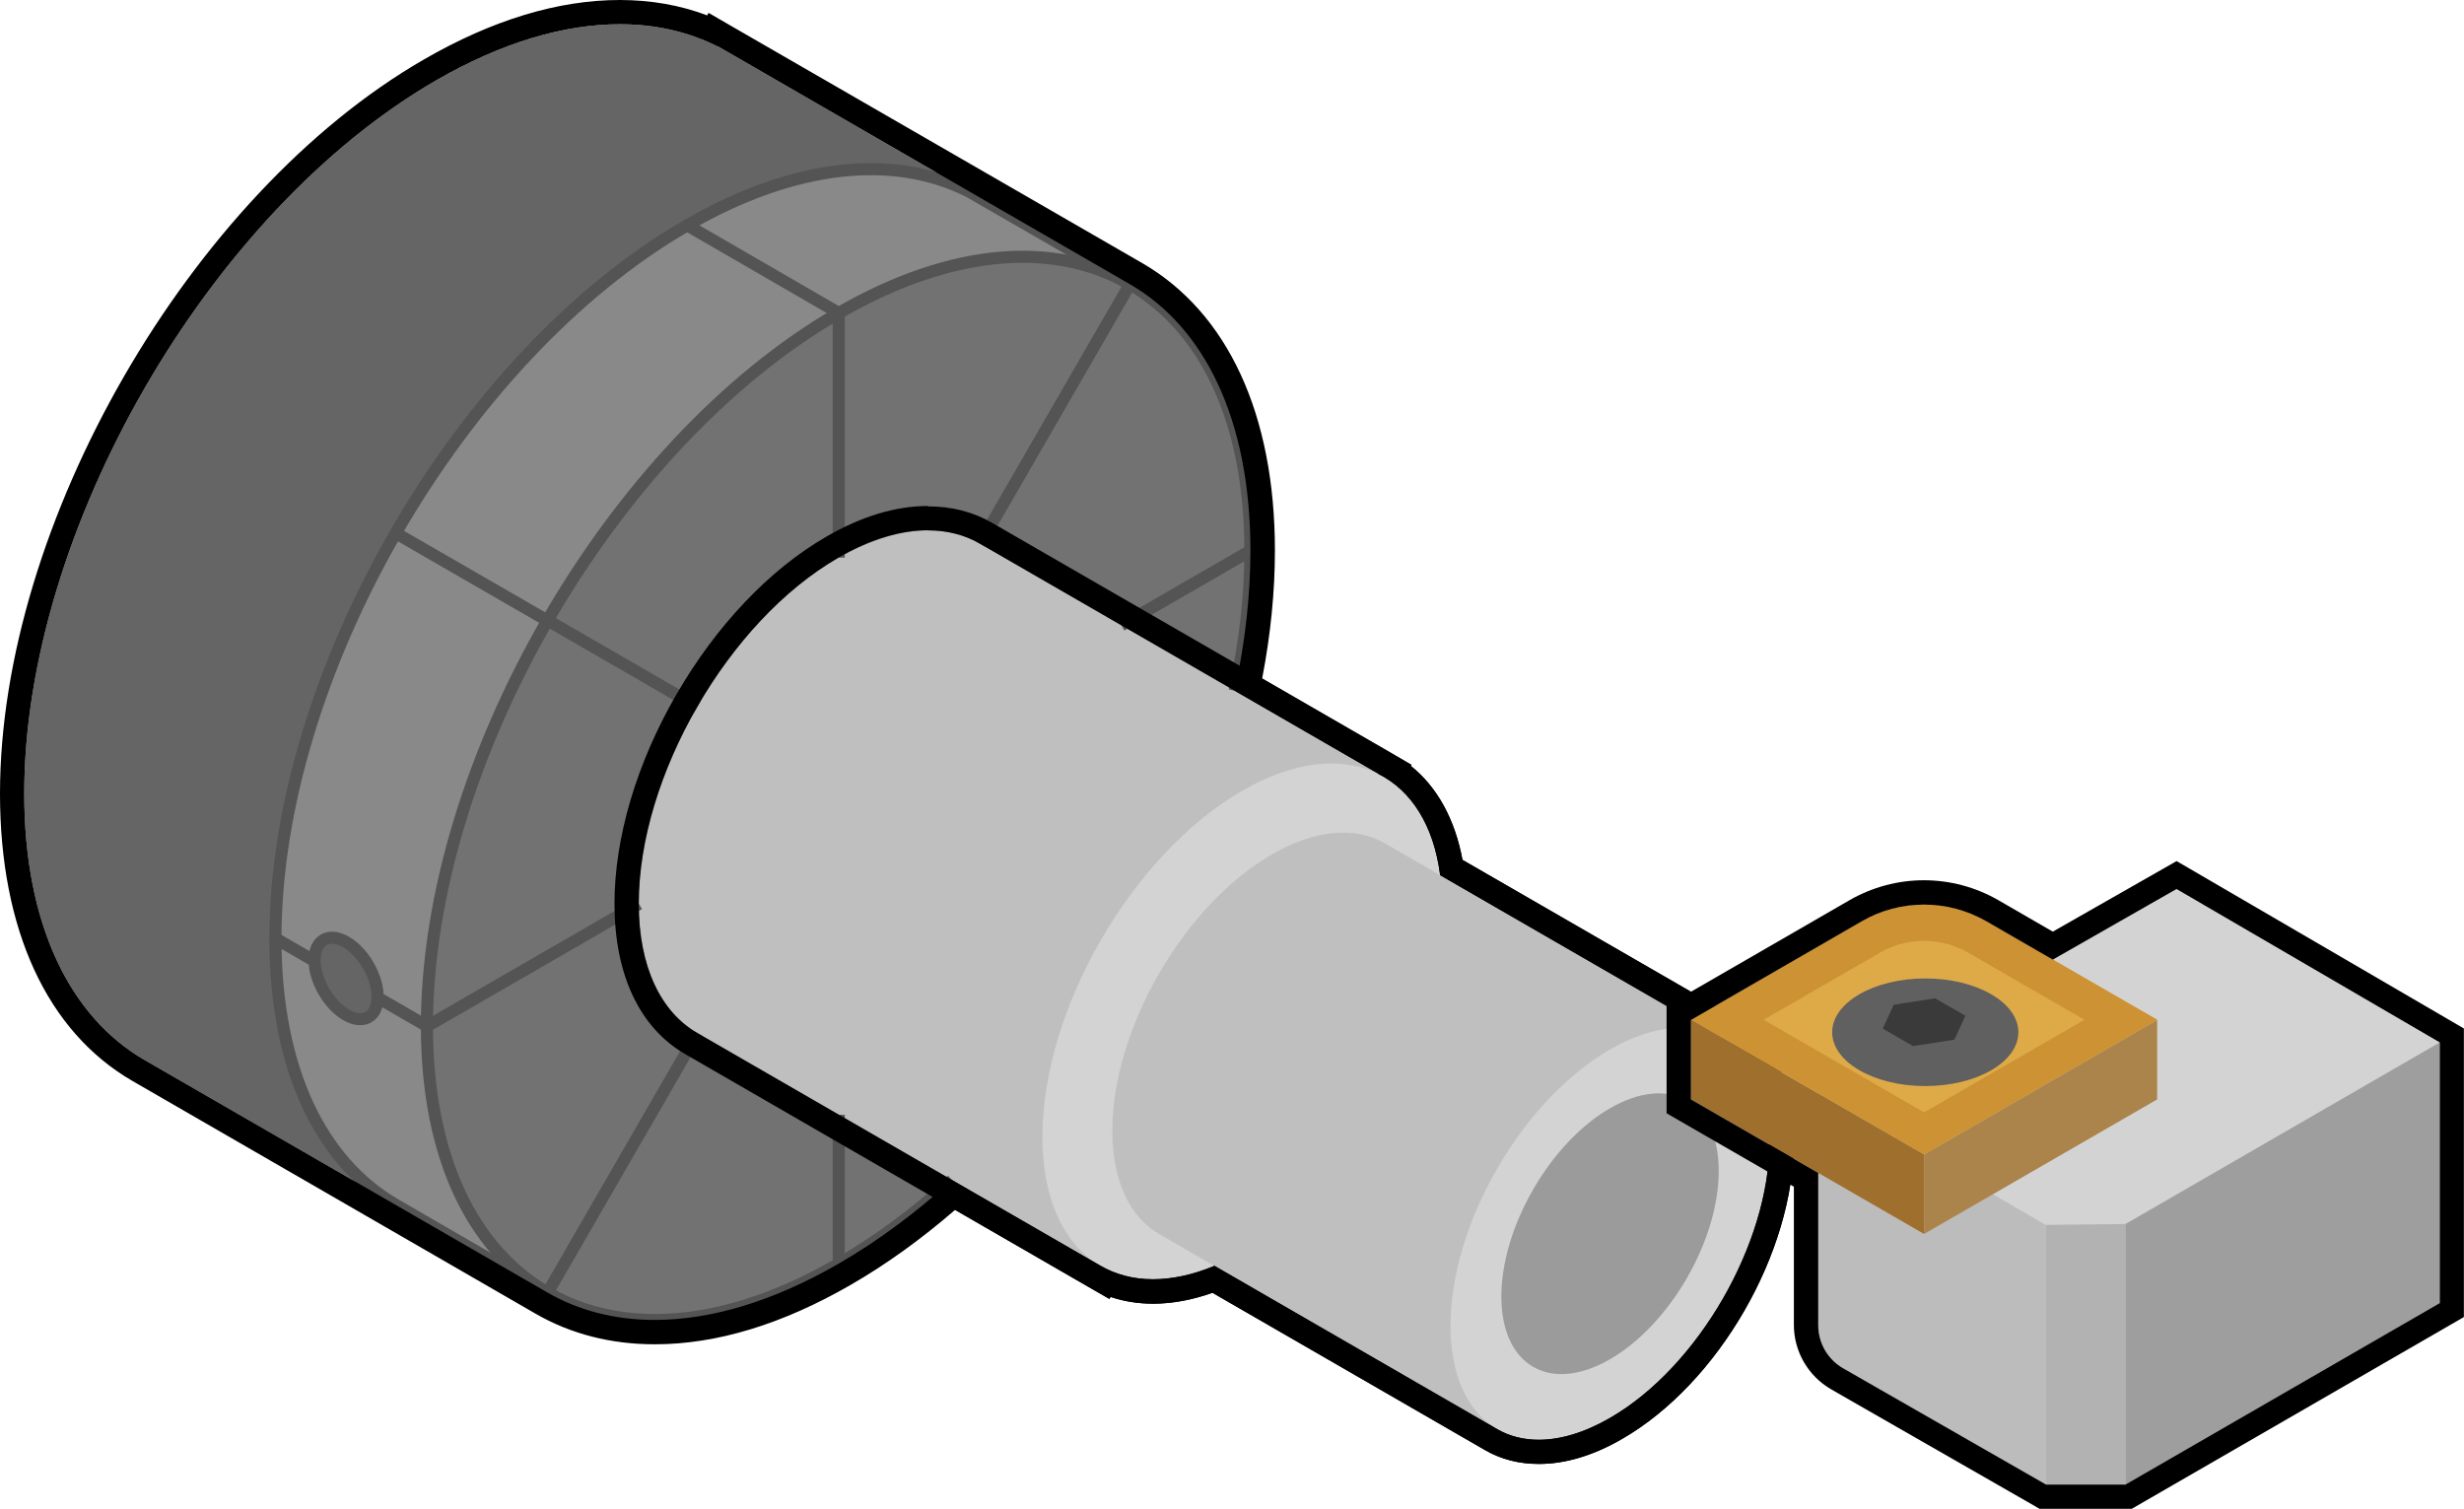 <?xml version="1.0" encoding="UTF-8"?>
<svg id="Layer_4" data-name="Layer 4" xmlns="http://www.w3.org/2000/svg" xmlns:xlink="http://www.w3.org/1999/xlink" viewBox="0 0 203.26 124.46">
  <defs>
    <style>
      .cls-1, .cls-2 {
        fill: #656565;
      }

      .cls-3 {
        fill: #9f702d;
      }

      .cls-4 {
        fill: #9e9e9e;
      }

      .cls-5 {
        fill: #ab844c;
      }

      .cls-6 {
        fill: #bcbcbc;
      }

      .cls-7 {
        fill: #b2b2b2;
      }

      .cls-8 {
        fill: #bfbfbf;
      }

      .cls-9 {
        fill: #deaa47;
      }

      .cls-10 {
        fill: #cc9233;
      }

      .cls-11 {
        fill: #d3d3d3;
      }

      .cls-12 {
        fill: #9b9b9b;
      }

      .cls-13 {
        fill: #727272;
      }

      .cls-14 {
        fill: #898989;
      }

      .cls-15 {
        fill: #3a3a3a;
      }

      .cls-2, .cls-16 {
        stroke: #545454;
        stroke-miterlimit: 10;
      }

      .cls-16 {
        fill: none;
      }

      .cls-17 {
        fill: #606060;
        filter: url(#drop-shadow-4);
      }
    </style>
    <filter id="drop-shadow-4" filterUnits="userSpaceOnUse">
      <feOffset dx=".1" dy="1"/>
      <feGaussianBlur result="blur" stdDeviation="0"/>
      <feFlood flood-color="#3f3f3f" flood-opacity="1"/>
      <feComposite in2="blur" operator="in"/>
      <feComposite in="SourceGraphic"/>
    </filter>
  </defs>
  <path class="cls-1" d="M45.17,106.63L11.93,87.44c-6.14-3.55-9.93-11.16-9.93-21.98,0-21.66,15.21-48,33.96-58.82C44.99,1.43,53.19,.76,59.27,3.87v-.02s33.93,19.59,33.93,19.59L45.17,106.63Z"/>
  <path class="cls-14" d="M80.85,44.85l12.36-21.41-13.22-7.62c-6.08-3.12-14.28-2.45-23.31,2.76-18.76,10.83-33.96,37.17-33.96,58.82,0,10.82,3.8,18.43,9.93,21.98l12.52,7.25,12.36-21.41,23.31-40.38Z"/>
  <path class="cls-13" d="M101.85,56.98c.85-3.92,1.3-7.8,1.3-11.55,0-21.66-15.21-30.44-33.96-19.61-9.38,5.41-17.87,14.71-24.02,25.35-6.15,10.65-9.95,22.64-9.95,33.47s3.8,18.44,9.95,21.99c6.15,3.55,14.64,3.04,24.02-2.38,3.24-1.87,6.38-4.21,9.35-6.9l23.31-40.38Z"/>
  <path class="cls-8" d="M90.73,104.39l-33.2-19.17c-2.98-1.72-4.83-5.42-4.83-10.67h0c0-5.26,1.84-11.08,4.83-16.25,2.98-5.17,7.1-9.68,11.66-12.3s8.67-2.88,11.66-1.15l32.87,18.97-22.98,40.57Z"/>
  <path class="cls-11" d="M100.15,104.45c-8,3.31-14.16-1.07-14.16-10.67,0-10.51,7.38-23.29,16.48-28.55,8.33-4.81,15.21-1.65,16.33,6.97l-18.65,32.25Z"/>
  <path class="cls-8" d="M142.12,85.66l-27.89-16.1c-2.38-1.37-5.67-1.18-9.31,.92-7.27,4.2-13.16,14.4-13.16,22.79,0,4.2,1.47,7.14,3.85,8.52l27.89,16.1,18.61-32.24Z"/>
  <ellipse class="cls-11" cx="132.82" cy="101.77" rx="18.61" ry="10.75" transform="translate(-21.73 165.91) rotate(-60)"/>
  <ellipse class="cls-12" cx="132.82" cy="101.77" rx="12.68" ry="7.32" transform="translate(-21.73 165.91) rotate(-60)"/>
  <path class="cls-16" d="M45.17,106.63c-6.15-3.55-9.95-11.16-9.95-21.99"/>
  <path class="cls-16" d="M45.17,51.17c-6.15,10.65-9.95,22.64-9.95,33.47"/>
  <path class="cls-16" d="M78.54,97.35c-2.97,2.69-6.11,5.03-9.35,6.9"/>
  <path class="cls-16" d="M103.15,45.43c0,3.74-.45,7.63-1.3,11.55"/>
  <path class="cls-16" d="M69.19,25.82c18.76-10.83,33.96-2.05,33.96,19.61"/>
  <path class="cls-16" d="M45.17,106.63c6.15,3.55,14.64,3.04,24.02-2.38"/>
  <path class="cls-16" d="M69.19,25.82c-9.38,5.41-17.87,14.71-24.02,25.35"/>
  <line class="cls-16" x1="103.15" y1="45.43" x2="92.5" y2="51.58"/>
  <line class="cls-16" x1="35.23" y1="84.65" x2="52.71" y2="74.56"/>
  <line class="cls-16" x1="69.19" y1="25.82" x2="69.19" y2="46"/>
  <line class="cls-16" x1="69.19" y1="91.96" x2="69.19" y2="104.25"/>
  <line class="cls-16" x1="45.17" y1="51.17" x2="57.53" y2="58.31"/>
  <line class="cls-16" x1="32.81" y1="44.07" x2="45.17" y2="51.2"/>
  <line class="cls-16" x1="56.68" y1="18.58" x2="69.19" y2="25.82"/>
  <line class="cls-16" x1="31.15" y1="82.29" x2="35.23" y2="84.65"/>
  <line class="cls-16" x1="22.72" y1="77.41" x2="25.95" y2="79.28"/>
  <path class="cls-16" d="M57.53,85.23l-12.36,21.41-12.52-7.25c-6.14-3.55-9.93-11.16-9.93-21.98,0-21.66,15.21-48,33.96-58.82,9.02-5.21,17.23-5.88,23.31-2.76l13.22,7.62-12.36,21.41"/>
  <ellipse class="cls-2" cx="28.55" cy="80.71" rx="2.12" ry="3.68" transform="translate(-36.53 25.09) rotate(-30)"/>
  <path d="M51.13,2c2.99,0,5.73,.64,8.14,1.87v-.02s33.93,19.59,33.93,19.59c6.15,3.55,9.95,11.16,9.95,21.99,0,3.74-.45,7.63-1.3,11.55h0l11.86,6.85v.02c2.7,1.35,4.56,4.22,5.09,8.35h0s23.32,13.46,23.32,13.46c2.38,1.38,3.85,4.32,3.85,8.52,0,8.39-5.89,18.6-13.16,22.79-2.11,1.22-4.11,1.8-5.88,1.8-1.27,0-2.43-.3-3.43-.88l-23.34-13.48-.02,.03c-1.78,.74-3.48,1.09-5.03,1.09-1.64,0-3.12-.4-4.39-1.15h0s-12.19-7.04-12.19-7.04h0c-2.97,2.69-6.11,5.03-9.35,6.9-5.45,3.15-10.6,4.64-15.17,4.64-3.29,0-6.27-.77-8.85-2.26L11.93,87.44c-6.14-3.55-9.93-11.16-9.93-21.98C2,43.8,17.21,17.47,35.96,6.64c5.45-3.15,10.6-4.64,15.17-4.64M51.13,0c-5.09,0-10.53,1.65-16.17,4.91C15.68,16.04,0,43.2,0,65.46c0,11.21,3.88,19.63,10.93,23.71l33.24,19.19c2.91,1.68,6.22,2.53,9.85,2.53,5.09,0,10.53-1.65,16.17-4.91,2.92-1.68,5.8-3.76,8.6-6.18l10.95,6.32,1.79,1.03,.09-.17c1.1,.37,2.27,.56,3.51,.56,1.57,0,3.21-.3,4.9-.9l22.49,12.98c1.31,.76,2.8,1.14,4.43,1.14,2.19,0,4.5-.69,6.88-2.07,7.94-4.58,14.16-15.36,14.16-24.53,0-4.8-1.72-8.44-4.85-10.25l-22.49-12.98c-.62-3.34-2.09-6.02-4.26-7.75l.05-.09-1.09-.64c-.07-.04-.14-.08-.21-.12l-.41-.24-10.61-6.13c.7-3.63,1.05-7.17,1.05-10.54,0-11.22-3.89-19.64-10.95-23.72L60.28,2.12l-1.83-1.06-.11,.21C56.12,.43,53.7,0,51.13,0h0Z"/>
  <path d="M76.55,43.75c1.6,0,3.04,.38,4.29,1.1l32.87,18.97v.02c2.7,1.35,4.56,4.22,5.09,8.35h0s23.32,13.46,23.32,13.46c2.38,1.38,3.85,4.32,3.85,8.52,0,8.39-5.89,18.6-13.16,22.79-2.11,1.22-4.11,1.8-5.88,1.8-1.27,0-2.43-.3-3.43-.88l-23.34-13.48-.02,.03c-1.78,.74-3.48,1.09-5.03,1.09-1.64,0-3.12-.4-4.39-1.15h0s-33.2-19.16-33.2-19.16c-2.98-1.72-4.83-5.42-4.83-10.67s1.84-11.08,4.83-16.25c2.98-5.17,7.1-9.68,11.66-12.3,2.65-1.53,5.15-2.25,7.36-2.25m0-2c-2.65,0-5.47,.85-8.36,2.52-4.7,2.71-9.1,7.34-12.39,13.04-3.29,5.69-5.1,11.82-5.1,17.25,0,5.83,2.07,10.23,5.83,12.4l33.2,19.17,1.79,1.03,.09-.17c1.09,.37,2.27,.56,3.51,.56,1.57,0,3.21-.3,4.9-.9l22.49,12.98c1.31,.76,2.8,1.14,4.43,1.14,2.19,0,4.5-.69,6.88-2.07,7.94-4.58,14.16-15.36,14.16-24.53,0-4.8-1.72-8.44-4.85-10.25l-22.49-12.98c-.62-3.34-2.09-6.02-4.26-7.75l.05-.08-1.09-.64c-.07-.04-.14-.08-.21-.12l-.41-.24-32.87-18.97c-1.57-.91-3.35-1.36-5.29-1.36h0Z"/>
  <g>
    <path class="cls-11" d="M149.98,90.2v18.51c0,1.84,.98,3.54,2.58,4.46l16.21,9.3h6.55l25.93-14.97v-21.5s-21.71-12.65-21.71-12.65l-29.56,16.85Z"/>
    <path class="cls-6" d="M149.98,90.2l18.8,10.85v21.42l-16.73-9.6c-1.28-.73-2.06-2.09-2.06-3.56v-19.11Z"/>
    <path class="cls-9" d="M158.72,95.23l-19.23-11.1,14.1-8.14c3.17-1.83,7.09-1.83,10.26,0l14.1,8.14-19.23,11.1Z"/>
    <ellipse class="cls-17" cx="158.72" cy="84.15" rx="7.68" ry="4.44"/>
    <polygon class="cls-3" points="158.72 101.79 139.49 90.69 139.49 84.13 158.72 95.23 158.72 101.79"/>
    <polygon class="cls-5" points="158.72 101.79 177.95 90.69 177.95 84.13 158.72 95.23 158.72 101.79"/>
    <polygon class="cls-7" points="175.33 122.46 168.78 122.46 168.78 101.04 175.33 100.97 175.33 122.46"/>
    <polygon class="cls-4" points="175.33 100.97 201.26 85.99 201.26 107.49 175.33 122.46 175.33 100.97"/>
    <polygon class="cls-15" points="155.31 84.85 157.81 86.29 161.22 85.76 162.13 83.79 159.63 82.35 156.22 82.88 155.31 84.85"/>
    <path class="cls-10" d="M158.72,77.61c1.27,0,2.53,.34,3.63,.97l9.6,5.54-13.23,7.64-13.23-7.64,9.6-5.54c1.1-.64,2.36-.97,3.63-.97m0-3c-1.77,0-3.54,.46-5.13,1.37l-14.1,8.14,19.23,11.1,19.23-11.1-14.1-8.14c-1.59-.92-3.36-1.37-5.13-1.37h0Z"/>
  </g>
  <path d="M179.55,73.34l21.71,12.65v21.5l-25.93,14.97h-6.55l-14.99-8.59-1.74-1c-1.28-.73-2.06-2.09-2.06-3.56v-12.56l-10.5-6.06v-6.56l14.1-8.14c1.59-.92,3.36-1.37,5.13-1.37s3.54,.46,5.13,1.37l5.49,3.17,10.2-5.82m.01-2.31l-1,.57-9.21,5.25-4.5-2.6c-1.86-1.07-3.98-1.64-6.13-1.64s-4.27,.57-6.13,1.64l-14.1,8.14-1,.58v8.86l1,.58,9.5,5.48v11.41c0,2.18,1.18,4.21,3.07,5.3l1.74,1,14.99,8.59,.46,.27h7.62l.46-.27,25.93-14.97,1-.58v-23.8l-.99-.58-21.71-12.65-1-.58h0Z"/>
</svg>